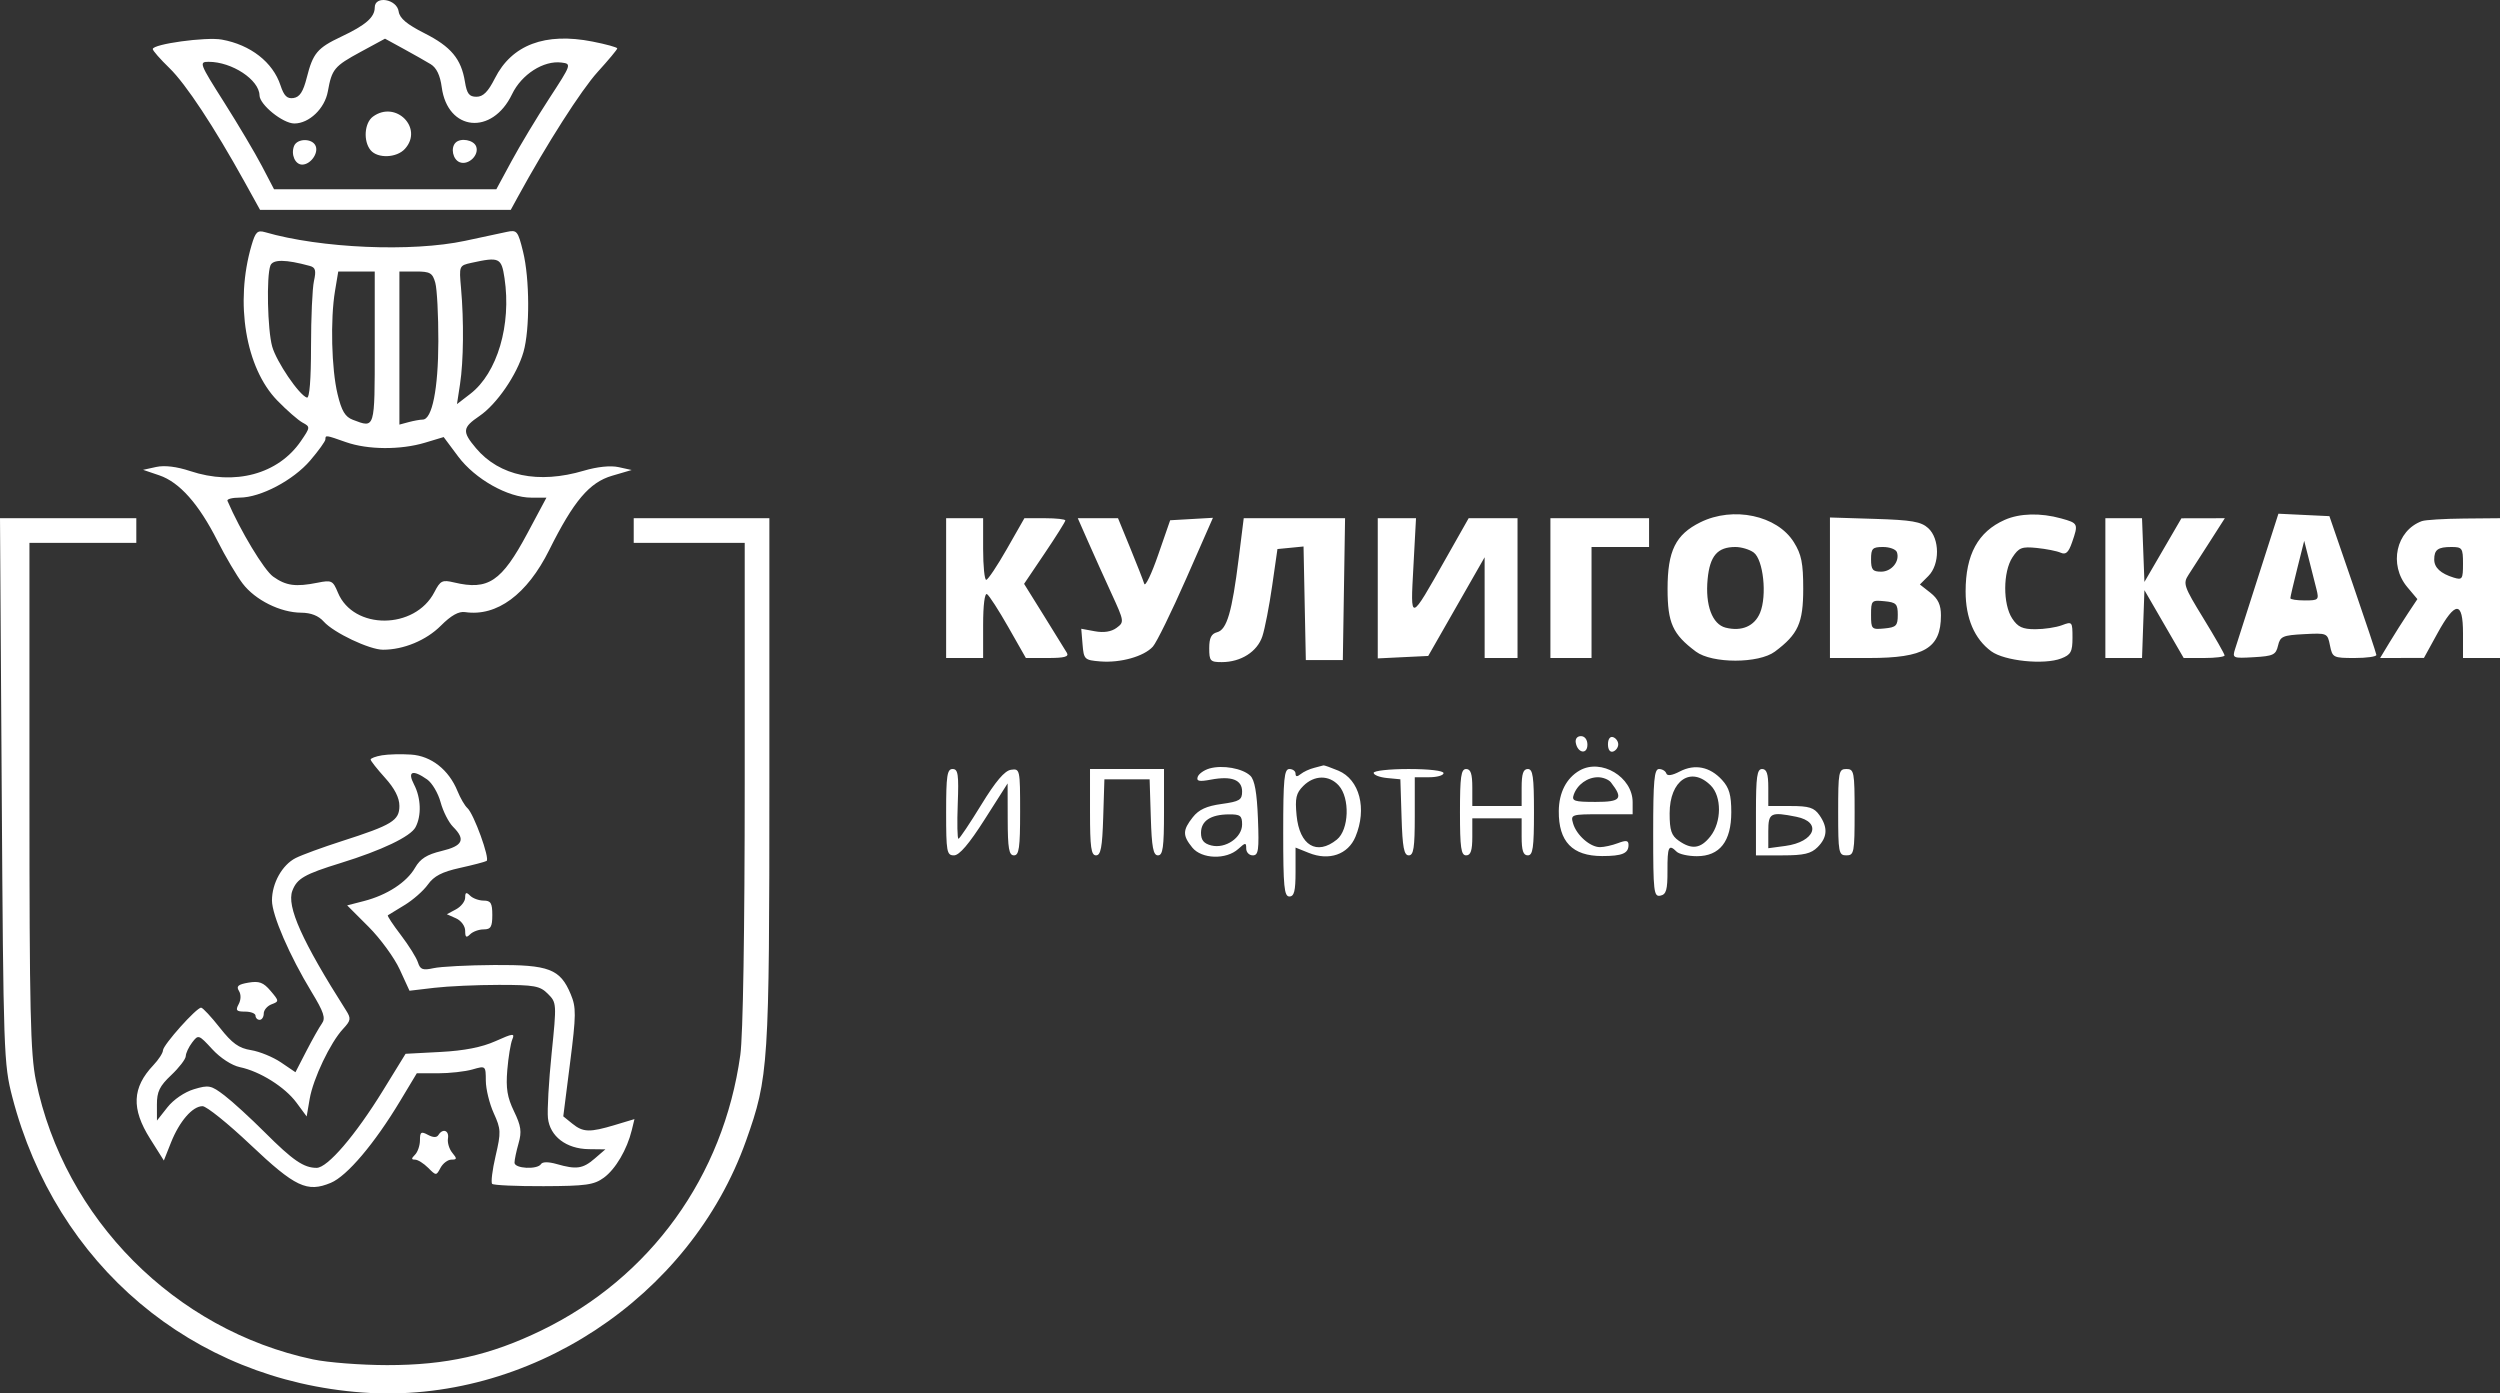 <svg width="183" height="102" viewBox="0 0 183 102" fill="none" xmlns="http://www.w3.org/2000/svg">
<rect x="0" y="0" width="183" height="102" fill="#333333" stroke="none"/>
<path fill-rule="evenodd" clip-rule="evenodd" d="M27.431 0.545C27.431 1.264 26.772 1.838 24.973 2.687C23.231 3.51 22.908 3.893 22.459 5.67C22.195 6.715 21.941 7.107 21.485 7.175C21.016 7.246 20.789 7.024 20.532 6.247C19.973 4.551 18.338 3.277 16.235 2.898C15.079 2.689 11.182 3.224 11.182 3.592C11.182 3.707 11.734 4.336 12.409 4.99C13.608 6.155 15.664 9.27 17.911 13.328L19.035 15.36H28.212H37.389L37.902 14.421C40.013 10.556 42.553 6.58 43.755 5.259C44.541 4.395 45.184 3.623 45.184 3.543C45.184 3.464 44.368 3.238 43.369 3.042C39.905 2.36 37.465 3.279 36.227 5.731C35.727 6.72 35.366 7.083 34.878 7.083C34.344 7.083 34.176 6.864 34.032 5.98C33.761 4.307 33.012 3.412 31.058 2.426C29.78 1.78 29.253 1.336 29.183 0.844C29.053 -0.071 27.431 -0.347 27.431 0.545ZM31.526 4.699C31.953 4.959 32.218 5.51 32.335 6.384C32.767 9.606 36.024 9.932 37.48 6.899C38.177 5.444 39.792 4.411 41.104 4.579C41.847 4.674 41.837 4.702 40.203 7.209C39.295 8.603 38.052 10.668 37.442 11.799L36.331 13.855L28.195 13.854L20.059 13.853L19.168 12.148C18.678 11.21 17.433 9.111 16.401 7.483C14.598 4.639 14.555 4.525 15.271 4.525C16.981 4.525 18.974 5.839 18.996 6.981C19.009 7.669 20.706 9.039 21.546 9.039C22.63 9.039 23.773 7.945 23.998 6.694C24.292 5.054 24.466 4.846 26.41 3.792L28.183 2.831L29.537 3.572C30.282 3.979 31.177 4.486 31.526 4.699ZM27.3 8.536C26.672 8.996 26.579 10.331 27.129 10.995C27.646 11.617 29.038 11.563 29.641 10.896C31.016 9.377 28.971 7.314 27.3 8.536ZM21.522 10.695C21.283 11.316 21.607 12.049 22.119 12.049C22.721 12.049 23.318 11.237 23.111 10.698C22.886 10.11 21.747 10.108 21.522 10.695ZM33.349 10.444C32.968 10.825 33.15 11.684 33.653 11.877C34.292 12.123 35.095 11.347 34.854 10.718C34.671 10.241 33.724 10.069 33.349 10.444ZM18.41 17.964C17.184 22.155 17.977 26.933 20.295 29.316C20.992 30.034 21.827 30.762 22.149 30.936C22.722 31.244 22.719 31.275 22.026 32.287C20.365 34.711 17.193 35.569 13.918 34.481C12.935 34.154 12.044 34.047 11.43 34.182L10.474 34.392L11.655 34.793C13.138 35.295 14.546 36.879 15.916 39.587C16.502 40.745 17.333 42.154 17.764 42.718C18.684 43.925 20.521 44.839 22.043 44.849C22.764 44.853 23.316 45.071 23.698 45.5C24.422 46.314 27.041 47.558 28.033 47.56C29.54 47.562 31.203 46.872 32.271 45.8C33.022 45.048 33.578 44.736 34.048 44.806C36.368 45.15 38.582 43.517 40.202 40.264C41.992 36.671 43.142 35.312 44.804 34.825L46.238 34.405L45.283 34.194C44.695 34.064 43.723 34.163 42.746 34.453C39.408 35.445 36.562 34.852 34.841 32.806C33.814 31.585 33.845 31.304 35.101 30.448C36.361 29.59 37.841 27.434 38.32 25.761C38.791 24.112 38.774 20.387 38.286 18.415C37.912 16.901 37.841 16.814 37.098 16.974C36.663 17.067 35.292 17.361 34.051 17.627C30.144 18.463 23.462 18.175 19.404 16.996C18.844 16.834 18.7 16.974 18.41 17.964ZM22.681 19.466C23.093 19.578 23.153 19.801 22.982 20.568C22.863 21.097 22.767 23.257 22.767 25.367C22.767 27.791 22.656 29.169 22.466 29.106C21.89 28.916 20.231 26.473 19.922 25.36C19.582 24.135 19.496 20.213 19.793 19.44C19.972 18.973 20.909 18.981 22.681 19.466ZM36.93 20.357C37.444 23.783 36.403 27.308 34.428 28.829L33.45 29.582L33.675 28.114C33.932 26.438 33.962 23.495 33.747 21.087C33.601 19.457 33.609 19.438 34.502 19.241C36.55 18.791 36.706 18.862 36.93 20.357ZM27.431 25.442C27.431 31.45 27.461 31.35 25.831 30.73C25.262 30.514 25.006 30.084 24.709 28.849C24.265 27.007 24.176 23.385 24.522 21.304L24.76 19.874H26.095H27.431V25.442ZM31.864 20.702C31.991 21.157 32.091 23.087 32.087 24.991C32.079 28.471 31.633 30.706 30.943 30.714C30.749 30.716 30.286 30.799 29.913 30.899L29.236 31.081V25.478V19.874H30.434C31.485 19.874 31.661 19.976 31.864 20.702ZM25.325 32.365C26.919 32.927 29.319 32.944 31.11 32.405L32.477 31.993L33.542 33.42C34.776 35.072 37.186 36.428 38.89 36.428H40L38.605 39.038C36.715 42.575 35.74 43.229 33.242 42.636C32.373 42.429 32.236 42.496 31.797 43.344C30.37 46.105 25.873 46.128 24.735 43.38C24.369 42.495 24.274 42.449 23.254 42.653C21.637 42.976 20.939 42.881 19.993 42.207C19.33 41.734 17.598 38.862 16.649 36.661C16.593 36.533 16.999 36.427 17.551 36.425C19.072 36.42 21.465 35.159 22.709 33.706C23.32 32.992 23.82 32.296 23.82 32.16C23.82 31.837 23.834 31.839 25.325 32.365ZM124.464 38.233C122.652 39.13 122.066 40.321 122.066 43.103C122.066 45.603 122.437 46.426 124.138 47.696C125.325 48.582 128.737 48.582 129.924 47.696C131.625 46.426 131.996 45.603 131.996 43.103C131.996 41.224 131.869 40.587 131.313 39.694C130.09 37.725 126.874 37.04 124.464 38.233ZM146.741 38.057C144.793 38.923 143.882 40.592 143.883 43.295C143.883 45.259 144.532 46.774 145.759 47.674C146.728 48.385 149.629 48.682 150.878 48.2C151.59 47.925 151.706 47.711 151.706 46.676C151.706 45.508 151.682 45.481 150.934 45.766C150.509 45.927 149.632 46.059 148.985 46.059C148.047 46.059 147.703 45.899 147.292 45.271C146.605 44.224 146.615 41.86 147.31 40.799C147.779 40.083 147.998 39.999 149.098 40.111C149.788 40.181 150.572 40.337 150.842 40.458C151.214 40.625 151.415 40.444 151.67 39.712C152.148 38.339 152.129 38.296 150.878 37.949C149.367 37.529 147.838 37.569 146.741 38.057ZM165.304 42.208C164.493 44.74 163.73 47.124 163.609 47.505C163.397 48.177 163.441 48.197 164.983 48.107C166.401 48.026 166.595 47.933 166.751 47.263C166.909 46.583 167.092 46.502 168.649 46.42C170.354 46.331 170.373 46.339 170.554 47.248C170.732 48.135 170.793 48.166 172.355 48.166C173.245 48.166 173.963 48.064 173.951 47.94C173.94 47.816 173.161 45.48 172.221 42.748L170.512 37.782L168.646 37.693L166.78 37.604L165.304 42.208ZM0.126 57.873C0.248 77.102 0.276 77.901 0.902 80.308C4.1 92.617 14.058 101.019 26.528 101.932C38.639 102.818 50.52 95.016 54.616 83.486C56.264 78.848 56.318 78.01 56.318 57.162V37.933H51.353H46.388V38.836V39.739H50.45H54.513V57.324C54.513 68.173 54.389 75.797 54.191 77.225C52.954 86.118 47.614 93.515 39.634 97.387C35.885 99.207 32.664 99.931 28.334 99.927C26.43 99.925 23.99 99.736 22.91 99.507C12.805 97.365 4.702 89.212 2.63 79.104C2.227 77.137 2.155 73.964 2.155 58.261V39.739H6.067H9.978V38.836V37.933H4.989H0L0.126 57.873ZM69.257 43.05V48.166H70.611H71.965V45.74C71.965 44.291 72.08 43.386 72.25 43.491C72.407 43.588 73.111 44.679 73.815 45.917L75.094 48.166H76.707C77.915 48.166 78.264 48.072 78.097 47.79C77.974 47.583 77.219 46.361 76.419 45.076L74.963 42.738L76.473 40.499C77.304 39.268 77.983 38.187 77.983 38.097C77.983 38.007 77.309 37.933 76.484 37.933H74.986L73.701 40.187C72.995 41.427 72.315 42.443 72.191 42.444C72.067 42.446 71.965 41.432 71.965 40.19V37.933H70.611H69.257V43.05ZM79.656 39.663C80.075 40.615 80.846 42.324 81.368 43.461C82.298 45.486 82.306 45.536 81.73 45.961C81.347 46.243 80.797 46.33 80.146 46.209L79.148 46.025L79.243 47.171C79.334 48.272 79.384 48.321 80.541 48.416C82.018 48.537 83.739 48.053 84.391 47.331C84.659 47.035 85.758 44.792 86.833 42.348L88.787 37.903L87.222 37.993L85.656 38.083L84.774 40.627C84.289 42.026 83.832 42.974 83.759 42.734C83.686 42.494 83.225 41.315 82.733 40.115L81.839 37.933H80.366H78.894L79.656 39.663ZM90.673 40.883C90.183 44.807 89.807 46.092 89.093 46.279C88.667 46.391 88.515 46.697 88.515 47.449C88.515 48.383 88.591 48.467 89.433 48.467C90.835 48.467 92.033 47.705 92.406 46.575C92.587 46.025 92.91 44.364 93.122 42.883L93.509 40.19L94.464 40.097L95.419 40.003L95.502 44.16L95.587 48.317H96.941H98.295L98.377 43.125L98.459 37.933H94.75H91.041L90.673 40.883ZM100.852 43.064V48.195L102.699 48.105L104.546 48.016L106.61 44.404L108.674 40.792L108.675 44.479L108.676 48.166H109.88H111.083V43.05V37.933H109.295H107.506L105.838 40.88C103.168 45.596 103.241 45.578 103.462 41.469L103.652 37.933H102.252H100.852V43.064ZM113.49 43.05V48.166H114.995H116.5V44.103V40.04H118.606H120.712V38.986V37.933H117.101H113.49V43.05ZM133.952 43.023V48.166H136.826C140.87 48.166 142.077 47.449 142.077 45.047C142.077 44.278 141.87 43.834 141.307 43.39L140.536 42.784L141.156 42.164C142.005 41.315 141.998 39.432 141.143 38.657C140.621 38.183 139.942 38.066 137.231 37.982L133.952 37.88V43.023ZM154.113 43.05V48.166H155.455H156.797L156.884 45.683L156.972 43.2L158.409 45.683L159.846 48.166H161.343C162.166 48.166 162.839 48.081 162.839 47.978C162.839 47.874 162.145 46.657 161.297 45.273C159.852 42.917 159.783 42.715 160.2 42.076C160.445 41.701 161.144 40.615 161.752 39.663L162.858 37.933L161.269 37.937L159.68 37.94L158.326 40.269L156.972 42.598L156.884 40.266L156.796 37.933H155.454H154.113V43.05ZM177.283 38.145C175.392 38.837 174.839 41.341 176.215 42.977L176.953 43.855L176.271 44.882C175.896 45.447 175.282 46.417 174.907 47.037L174.225 48.166L175.829 48.163L177.433 48.159L178.423 46.357C179.732 43.973 180.292 43.974 180.292 46.36V48.166H181.646H183V43.05V37.933L180.367 37.957C178.919 37.97 177.531 38.055 177.283 38.145ZM169.564 43.125C169.761 43.91 169.717 43.952 168.713 43.952C168.13 43.952 167.654 43.879 167.654 43.789C167.654 43.698 167.882 42.717 168.161 41.607L168.667 39.588L169.012 40.943C169.202 41.688 169.45 42.67 169.564 43.125ZM128.367 40.441C129.077 40.959 129.357 43.599 128.837 44.856C128.431 45.835 127.494 46.241 126.317 45.945C125.336 45.699 124.815 44.296 124.998 42.394C125.162 40.685 125.719 40.04 127.031 40.04C127.465 40.04 128.066 40.22 128.367 40.441ZM138.852 40.416C139.088 41.076 138.47 41.846 137.703 41.846C137.079 41.846 136.961 41.702 136.961 40.943C136.961 40.146 137.064 40.04 137.839 40.04C138.322 40.04 138.777 40.209 138.852 40.416ZM180.292 41.264C180.292 42.394 180.24 42.472 179.615 42.281C178.654 41.986 178.185 41.551 178.185 40.956C178.185 40.237 178.455 40.04 179.439 40.04C180.236 40.04 180.292 40.12 180.292 41.264ZM138.917 45.006C138.917 45.805 138.804 45.92 137.939 46.003C136.998 46.094 136.961 46.056 136.961 45.006C136.961 43.956 136.998 43.918 137.939 44.009C138.804 44.092 138.917 44.207 138.917 45.006ZM115.349 54.386C115.495 55.142 116.199 55.245 116.199 54.511C116.199 54.142 116.004 53.885 115.725 53.885C115.445 53.885 115.291 54.089 115.349 54.386ZM117.703 54.487C117.703 54.874 117.855 55.088 118.079 55.013C118.286 54.944 118.455 54.707 118.455 54.487C118.455 54.266 118.286 54.029 118.079 53.96C117.855 53.885 117.703 54.099 117.703 54.487ZM27.958 55.289C27.502 55.366 27.13 55.506 27.13 55.599C27.13 55.692 27.604 56.293 28.183 56.934C28.889 57.715 29.236 58.395 29.236 58.994C29.236 60.064 28.703 60.39 25.011 61.574C23.612 62.024 22.096 62.579 21.644 62.808C20.656 63.309 19.908 64.648 19.908 65.915C19.908 66.982 21.198 69.962 22.804 72.606C23.703 74.086 23.848 74.527 23.565 74.919C23.373 75.186 22.858 76.098 22.421 76.946L21.627 78.487L20.569 77.769C19.987 77.375 19.001 76.97 18.377 76.87C17.482 76.727 16.999 76.38 16.093 75.231C15.461 74.429 14.845 73.768 14.724 73.761C14.391 73.743 11.935 76.491 11.929 76.888C11.926 77.079 11.608 77.569 11.223 77.975C9.672 79.613 9.604 81.159 10.986 83.351L11.994 84.95L12.515 83.638C13.134 82.079 14.093 80.972 14.825 80.972C15.115 80.972 16.695 82.244 18.337 83.798C21.608 86.894 22.481 87.308 24.216 86.583C25.404 86.087 27.413 83.715 29.288 80.596L30.509 78.565H32.056C32.907 78.565 34.043 78.439 34.58 78.285C35.553 78.005 35.556 78.007 35.562 79.112C35.566 79.722 35.826 80.788 36.141 81.482C36.673 82.653 36.683 82.876 36.279 84.61C36.039 85.637 35.925 86.559 36.026 86.659C36.126 86.76 37.819 86.835 39.789 86.828C42.895 86.817 43.481 86.734 44.202 86.207C45.058 85.581 45.901 84.145 46.247 82.724L46.443 81.918L45.014 82.348C43.16 82.906 42.682 82.891 41.888 82.247L41.232 81.716L41.731 77.788C42.178 74.267 42.182 73.746 41.776 72.774C41.004 70.925 40.19 70.614 36.187 70.639C34.261 70.651 32.26 70.754 31.739 70.869C30.946 71.043 30.761 70.975 30.594 70.45C30.485 70.106 29.922 69.204 29.344 68.446C28.766 67.689 28.335 67.038 28.389 67C28.441 66.962 28.989 66.627 29.607 66.256C30.225 65.884 30.996 65.207 31.321 64.75C31.764 64.128 32.35 63.823 33.659 63.533C34.619 63.321 35.5 63.09 35.617 63.021C35.879 62.865 34.682 59.565 34.214 59.152C34.026 58.986 33.7 58.426 33.489 57.908C32.851 56.343 31.565 55.332 30.087 55.235C29.371 55.187 28.413 55.212 27.958 55.289ZM88.537 56.252C88.136 56.367 87.746 56.643 87.671 56.868C87.565 57.186 87.78 57.231 88.64 57.069C90.153 56.785 90.922 57.079 90.922 57.94C90.922 58.556 90.736 58.669 89.418 58.851C88.316 59.002 87.751 59.263 87.311 59.823C86.565 60.771 86.558 61.156 87.273 62.038C87.961 62.888 89.756 62.945 90.641 62.144C91.171 61.664 91.223 61.661 91.223 62.115C91.223 62.389 91.44 62.613 91.704 62.613C92.118 62.613 92.171 62.231 92.081 59.915C92.007 58.019 91.841 57.088 91.524 56.785C90.957 56.242 89.493 55.981 88.537 56.252ZM96.188 56.209C95.857 56.291 95.417 56.495 95.21 56.663C94.952 56.873 94.834 56.863 94.834 56.63C94.834 56.444 94.631 56.292 94.383 56.292C94.001 56.292 93.931 57.011 93.931 60.958C93.931 64.904 94.001 65.623 94.383 65.623C94.733 65.623 94.834 65.223 94.834 63.832V62.042L95.812 62.435C97.29 63.03 98.677 62.549 99.219 61.254C100.078 59.197 99.525 57.063 97.963 56.41C97.411 56.18 96.922 56.007 96.875 56.026C96.828 56.046 96.519 56.128 96.188 56.209ZM115.63 56.399C114.663 56.952 114.116 58.014 114.103 59.363C114.081 61.608 115.096 62.663 117.276 62.663C118.748 62.663 119.208 62.47 119.208 61.85C119.208 61.517 119.039 61.488 118.436 61.718C118.011 61.879 117.417 62.011 117.115 62.011C116.396 62.011 115.399 61.132 115.151 60.28C114.959 59.62 115.012 59.603 117.232 59.603H119.509V58.717C119.509 56.873 117.207 55.498 115.63 56.399ZM122.963 56.471C122.39 56.769 122.041 56.818 121.972 56.611C121.913 56.436 121.674 56.292 121.44 56.292C121.09 56.292 121.013 57.136 121.013 60.98C121.013 65.283 121.056 65.658 121.54 65.562C121.969 65.476 122.065 65.138 122.059 63.734C122.051 61.97 122.15 61.764 122.728 62.342C122.91 62.524 123.576 62.673 124.208 62.673C125.885 62.673 126.73 61.594 126.73 59.453C126.73 58.19 126.58 57.667 126.053 57.092C125.166 56.123 124.062 55.901 122.963 56.471ZM69.257 59.453C69.257 62.359 69.303 62.613 69.83 62.613C70.222 62.613 70.933 61.781 72.08 59.979L73.757 57.346L73.764 59.979C73.769 62.117 73.856 62.613 74.222 62.613C74.595 62.613 74.673 62.059 74.673 59.432C74.673 56.319 74.659 56.253 74.006 56.347C73.54 56.414 72.884 57.186 71.825 58.915C70.992 60.275 70.243 61.392 70.16 61.399C70.077 61.405 70.053 60.259 70.107 58.851C70.189 56.683 70.132 56.292 69.73 56.292C69.33 56.292 69.257 56.779 69.257 59.453ZM79.789 59.453C79.789 62.025 79.871 62.613 80.229 62.613C80.577 62.613 80.687 62.032 80.755 59.829L80.842 57.045H82.497H84.152L84.239 59.829C84.307 62.032 84.417 62.613 84.765 62.613C85.123 62.613 85.205 62.025 85.205 59.453V56.292H82.497H79.789V59.453ZM100.551 56.574C100.551 56.729 100.991 56.899 101.529 56.951L102.507 57.045L102.594 59.829C102.662 62.032 102.772 62.613 103.121 62.613C103.476 62.613 103.561 62.062 103.561 59.754V56.894H104.614C105.193 56.894 105.667 56.759 105.667 56.593C105.667 56.416 104.614 56.292 103.109 56.292C101.702 56.292 100.551 56.419 100.551 56.574ZM106.87 59.453C106.87 62.061 106.949 62.613 107.322 62.613C107.656 62.613 107.773 62.262 107.773 61.258V59.904H109.579H111.384V61.258C111.384 62.262 111.501 62.613 111.835 62.613C112.208 62.613 112.287 62.061 112.287 59.453C112.287 56.844 112.208 56.292 111.835 56.292C111.501 56.292 111.384 56.644 111.384 57.647V59.001H109.579H107.773V57.647C107.773 56.644 107.656 56.292 107.322 56.292C106.949 56.292 106.87 56.844 106.87 59.453ZM128.536 59.453V62.613H130.492C132.046 62.613 132.571 62.489 133.049 62.011C133.772 61.288 133.813 60.571 133.183 59.67C132.796 59.118 132.428 59.001 131.076 59.001H129.439V57.647C129.439 56.644 129.321 56.292 128.987 56.292C128.615 56.292 128.536 56.844 128.536 59.453ZM134.554 59.453C134.554 62.412 134.592 62.613 135.156 62.613C135.719 62.613 135.758 62.412 135.758 59.453C135.758 56.493 135.719 56.292 135.156 56.292C134.592 56.292 134.554 56.493 134.554 59.453ZM31.267 57.056C31.63 57.31 32.074 58.062 32.253 58.727C32.432 59.392 32.842 60.2 33.164 60.522C34.102 61.461 33.884 61.919 32.319 62.294C31.244 62.552 30.762 62.858 30.381 63.522C29.773 64.582 28.332 65.521 26.648 65.955L25.413 66.274L26.98 67.841C27.841 68.703 28.867 70.108 29.26 70.965L29.975 72.522L31.787 72.308C32.784 72.19 34.916 72.094 36.525 72.094C39.127 72.094 39.524 72.166 40.104 72.747C40.748 73.391 40.752 73.457 40.379 77.112C40.17 79.152 40.049 81.283 40.11 81.846C40.253 83.183 41.457 84.098 43.096 84.118L44.313 84.133L43.529 84.81C42.663 85.556 42.195 85.623 40.748 85.208C40.152 85.037 39.71 85.037 39.604 85.208C39.342 85.632 37.662 85.546 37.662 85.109C37.662 84.901 37.796 84.263 37.959 83.692C38.203 82.841 38.143 82.418 37.624 81.345C37.13 80.324 37.022 79.659 37.134 78.322C37.213 77.379 37.378 76.373 37.501 76.085C37.699 75.619 37.563 75.633 36.264 76.215C35.271 76.659 33.984 76.912 32.245 77.003L29.688 77.138L28.044 79.81C26.017 83.107 23.976 85.487 23.175 85.487C22.233 85.487 21.436 84.941 19.392 82.897C18.346 81.851 17.013 80.63 16.431 80.187C15.451 79.439 15.285 79.405 14.196 79.731C13.511 79.937 12.7 80.489 12.255 81.055L11.489 82.026L11.486 80.858C11.483 79.91 11.682 79.502 12.536 78.696C13.115 78.149 13.594 77.524 13.599 77.306C13.604 77.088 13.815 76.638 14.068 76.307C14.517 75.718 14.549 75.728 15.54 76.805C16.131 77.447 16.971 77.992 17.554 78.114C19.027 78.421 20.859 79.57 21.704 80.717L22.448 81.725L22.667 80.445C22.922 78.957 24.183 76.311 25.111 75.317C25.686 74.7 25.709 74.556 25.332 73.962C22.113 68.897 20.967 66.344 21.401 65.202C21.742 64.305 22.286 63.992 24.932 63.175C27.947 62.243 30.048 61.239 30.415 60.554C30.865 59.712 30.82 58.407 30.306 57.421C29.803 56.457 30.198 56.307 31.267 57.056ZM97.997 57.5C98.829 58.419 98.749 60.736 97.86 61.456C96.388 62.649 95.122 61.89 94.91 59.689C94.789 58.422 94.871 58.062 95.401 57.531C96.204 56.728 97.287 56.716 97.997 57.5ZM117.92 57.271C118.841 58.461 118.654 58.7 116.8 58.7C115.23 58.7 115.036 58.636 115.197 58.173C115.455 57.431 116.2 56.894 116.972 56.894C117.333 56.894 117.76 57.064 117.92 57.271ZM125.226 57.496C126.039 58.309 126.027 60.171 125.204 61.218C124.492 62.123 123.844 62.214 122.886 61.542C122.343 61.162 122.217 60.784 122.217 59.535C122.217 57.117 123.784 56.055 125.226 57.496ZM90.922 60.349C90.922 61.314 89.701 62.147 88.668 61.888C88.121 61.751 87.913 61.497 87.913 60.967C87.913 60.092 88.614 59.625 89.945 59.612C90.787 59.604 90.922 59.706 90.922 60.349ZM131.488 59.787C133.406 60.171 132.856 61.632 130.684 61.923L129.439 62.09V60.847C129.439 59.497 129.605 59.411 131.488 59.787ZM34.051 65.702C34.051 65.978 33.749 66.365 33.38 66.563L32.709 66.922L33.38 67.221C33.758 67.39 34.051 67.79 34.051 68.137C34.051 68.616 34.131 68.672 34.412 68.392C34.611 68.193 35.057 68.031 35.405 68.031C35.926 68.031 36.037 67.847 36.037 66.977C36.037 66.108 35.926 65.924 35.405 65.924C35.057 65.924 34.611 65.761 34.412 65.562C34.131 65.282 34.051 65.313 34.051 65.702ZM18.186 71.929C17.434 72.057 17.277 72.191 17.488 72.529C17.652 72.792 17.645 73.179 17.47 73.507C17.225 73.964 17.3 74.05 17.942 74.05C18.361 74.05 18.705 74.185 18.705 74.351C18.705 74.516 18.84 74.652 19.006 74.652C19.171 74.652 19.306 74.444 19.306 74.191C19.306 73.937 19.565 73.632 19.881 73.514C20.438 73.305 20.436 73.273 19.806 72.531C19.28 71.911 18.971 71.796 18.186 71.929ZM30.741 83.46C30.741 83.847 30.578 84.325 30.38 84.524C30.099 84.805 30.099 84.885 30.38 84.885C30.578 84.885 31.009 85.153 31.336 85.48C31.929 86.073 31.932 86.073 32.249 85.48C32.424 85.153 32.783 84.885 33.045 84.885C33.456 84.885 33.465 84.815 33.11 84.387C32.883 84.114 32.739 83.64 32.791 83.334C32.891 82.746 32.41 82.57 32.094 83.08C31.971 83.281 31.713 83.277 31.324 83.07C30.825 82.802 30.741 82.858 30.741 83.46Z" fill="white"/>
</svg>
